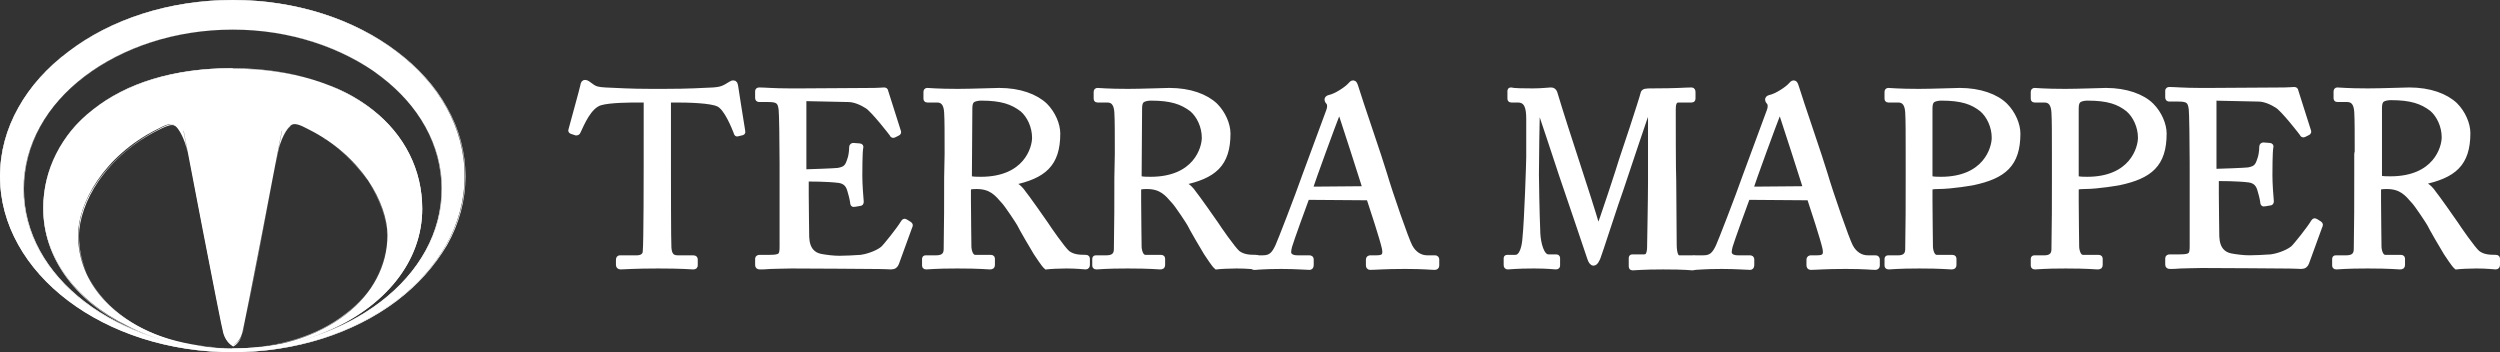 <?xml version="1.0" encoding="utf-8"?>
<!-- Generator: Adobe Illustrator 20.1.0, SVG Export Plug-In . SVG Version: 6.00 Build 0)  -->
<svg version="1.1" id="Layer_1" xmlns="http://www.w3.org/2000/svg" xmlns:xlink="http://www.w3.org/1999/xlink" x="0px" y="0px"
	 viewBox="0 0 531.7 74.9" style="enable-background:new 0 0 531.7 74.9;" xml:space="preserve">
<rect x="0" y="0" width="531.7" height="74.9" fill="#333333" stroke="none"/>
<style type="text/css">
	.st0{fill:#FFFFFF;stroke:#FFFFFF;stroke-miterlimit:10;}
	.st1{fill:#FFFFFF;}
</style>
<g>
	<g>
		<path class="st0" d="M137.3,21.3H136c-1.7,0-6.3,0-8.3,0.6c-2.4,0.7-3.9,4.4-4.7,6.1c-0.1,0.3-0.3,0.3-0.5,0.3l-0.9-0.3
			c-0.2-0.1-0.3-0.1-0.2-0.4c0.5-1.9,2.4-8.7,2.5-9.3c0.1-0.7,0.3-0.8,0.5-0.8c0.3,0,0.4,0.1,0.6,0.2l0.7,0.5c0.9,0.7,1.5,0.8,3,0.9
			c2.8,0.1,5,0.3,9.9,0.3h2.5c5.7,0,8-0.2,10.6-0.3c1.2-0.1,1.8-0.2,2.7-0.7l1-0.6c0.3-0.2,0.4-0.2,0.6-0.2c0.3,0,0.4,0.2,0.5,0.8
			c0.1,0.6,1.1,7.2,1.5,9.5c0.1,0.3-0.1,0.4-0.3,0.4l-0.8,0.2c-0.2,0.1-0.3,0-0.4-0.4c-0.4-1-2-5.1-3.7-5.9
			c-1.6-0.8-6.5-0.9-9.1-0.9h-1.5v15c0,0.7,0,15.5,0.1,16.4c0.1,1.3,0.5,2.1,1.8,2.1h3.3c0.5,0,0.5,0.2,0.5,0.5v1.1
			c0,0.3-0.1,0.4-0.5,0.4c-0.5,0-2.2-0.2-7.4-0.2c-5.1,0-7.3,0.2-8,0.2c-0.4,0-0.5-0.2-0.5-0.5v-1c0-0.4,0.1-0.5,0.4-0.5h3.6
			c1.1,0,1.7-0.6,1.7-1.3c0.2-1.5,0.2-17.7,0.2-18.7V21.3H137.3z"/>
		<path class="st0" d="M171.6,36.5c0.4,0,6.1-0.2,6.7-0.3c1.5-0.3,1.9-0.7,2.4-2.3c0.2-0.5,0.4-1.6,0.4-2.6c0-0.3,0.2-0.4,0.4-0.4
			l1.3,0.1c0.3,0,0.4,0.2,0.3,0.4c-0.2,0.9-0.2,5.2-0.2,6c0,1.8,0.2,4.4,0.3,5.5c0,0.3-0.1,0.4-0.3,0.4l-1.2,0.2
			c-0.3,0.1-0.4-0.1-0.4-0.5c-0.1-0.7-0.4-1.9-0.6-2.5c-0.3-1.1-0.9-1.9-2.3-2.1c-2.5-0.3-6.1-0.3-6.9-0.3v3.3c0,2.8,0.1,7.9,0.1,9
			c0.1,2.7,1.4,3.8,3,4.1c1.1,0.2,2.6,0.4,3.9,0.4c0.9,0,3.5-0.1,4.6-0.2c0.9-0.1,3.2-0.7,4.6-1.8c0.6-0.5,3.6-4.3,4.3-5.5
			c0.2-0.3,0.3-0.5,0.6-0.3l0.8,0.5c0.3,0.2,0.3,0.3,0.1,0.7l-2.8,7.7c-0.2,0.5-0.5,0.8-1.2,0.8c-0.3,0-1.4-0.1-4.6-0.1
			c-3.2,0-8.3-0.1-16.5-0.1c-1.9,0-3.4,0.1-4.5,0.1c-1.1,0.1-1.8,0.1-2.3,0.1c-0.3,0-0.5-0.1-0.5-0.4V55c0-0.2,0.2-0.3,0.5-0.3h2.1
			c2.4,0,2.6-0.4,2.6-2.3V34.8c0-4.4-0.1-10.9-0.2-11.5c-0.2-1.7-0.7-2.1-2.7-2.1h-1.9c-0.3,0-0.4-0.1-0.4-0.4v-1.4
			c0-0.2,0.1-0.3,0.4-0.3c1.2,0,3,0.2,6.5,0.2h2.3c5.2,0,10.4-0.1,15.6-0.1c0.8,0,1.8-0.1,2.1-0.1s0.4,0.1,0.4,0.3l2.7,8.5
			c0.1,0.2,0.1,0.4-0.2,0.5l-0.8,0.4c-0.2,0.1-0.4-0.1-0.4-0.2c-0.1-0.2-4-5.2-5.3-6c-1.1-0.7-2.6-1.4-4-1.4L171,21v15.5H171.6z"/>
		<path class="st0" d="M201.4,32.7c0-3.9,0-7.3-0.1-8.8c-0.1-1.7-0.7-2.6-2-2.6h-2.1c-0.3,0-0.3-0.2-0.3-0.4v-1.3
			c0-0.3,0.1-0.4,0.3-0.4c0.5,0,2.1,0.2,6.5,0.2c2.9,0,7.8-0.2,8.8-0.2c4.4,0,7.8,1.3,9.8,3.2c1.7,1.7,2.7,4.1,2.7,6
			c0,6.6-3,9.1-9.7,10.5V39c1.3,0.5,2,1.4,2.4,2c0.6,0.7,4.4,6.1,4.8,6.7c0.3,0.5,3.6,5.3,4.6,6.1c1.1,0.8,2.3,0.9,3.8,0.9
			c0.4,0,0.4,0.2,0.4,0.4v1.2c0,0.3-0.1,0.5-0.4,0.5c-0.4,0-1.8-0.2-4.1-0.2c-1.5,0-3.5,0.1-4.3,0.2c-0.6-0.5-1.7-2.3-2.2-3
			c-0.4-0.6-3.3-5.6-3.5-6.1c-0.2-0.4-2.7-4.2-3.4-4.9c-1.4-1.6-2.6-3.1-5.7-3.1c-0.5,0-1,0-1.7,0.2v2.9c0,3.1,0.1,9,0.1,9.8
			c0.1,1.1,0.5,2.1,1.3,2.1h3.3c0.4,0,0.4,0.2,0.4,0.4v1.2c0,0.4-0.1,0.5-0.6,0.5c-0.6,0-1.9-0.2-6.9-0.2c-4.8,0-6,0.2-6.6,0.2
			c-0.4,0-0.4-0.2-0.4-0.4v-1.2c0-0.3,0-0.4,0.3-0.4h2.2c1.2,0,2.1-0.4,2.1-1.8c0.1-5.2,0.1-10.2,0.1-15.2L201.4,32.7L201.4,32.7z
			 M206.2,37.9c0.8,0.2,1.4,0.2,2.4,0.2c9.6,0,11.4-6.6,11.4-8.8c0-2.4-1.1-4.7-2.6-6c-2.1-1.6-4.4-2.4-8.7-2.4
			c-0.6,0-1.3,0.1-1.8,0.4c-0.4,0.3-0.6,0.8-0.6,1.7L206.2,37.9L206.2,37.9z"/>
		<path class="st0" d="M237.6,32.7c0-3.9,0-7.3-0.1-8.8c-0.1-1.7-0.7-2.6-2-2.6h-2.1c-0.3,0-0.3-0.2-0.3-0.4v-1.3
			c0-0.3,0.1-0.4,0.3-0.4c0.5,0,2.1,0.2,6.5,0.2c2.9,0,7.8-0.2,8.8-0.2c4.4,0,7.8,1.3,9.8,3.2c1.7,1.7,2.7,4.1,2.7,6
			c0,6.6-3,9.1-9.7,10.5V39c1.3,0.5,2,1.4,2.4,2c0.6,0.7,4.4,6.1,4.8,6.7c0.3,0.5,3.6,5.3,4.6,6.1c1.1,0.8,2.3,0.9,3.8,0.9
			c0.4,0,0.4,0.2,0.4,0.4v1.2c0,0.3-0.1,0.5-0.4,0.5c-0.4,0-1.8-0.2-4.1-0.2c-1.5,0-3.5,0.1-4.3,0.2c-0.6-0.5-1.7-2.3-2.2-3
			c-0.4-0.6-3.3-5.6-3.5-6.1c-0.2-0.4-2.7-4.2-3.4-4.9c-1.4-1.6-2.6-3.1-5.7-3.1c-0.5,0-1,0-1.7,0.2v2.9c0,3.1,0.1,9,0.1,9.8
			c0.1,1.1,0.5,2.1,1.3,2.1h3.3c0.4,0,0.4,0.2,0.4,0.4v1.2c0,0.4-0.1,0.5-0.6,0.5c-0.6,0-1.9-0.2-6.9-0.2c-4.8,0-6,0.2-6.6,0.2
			c-0.4,0-0.4-0.2-0.4-0.4v-1.2c0-0.3,0-0.4,0.3-0.4h2.2c1.2,0,2.1-0.4,2.1-1.8c0.1-5.2,0.1-10.2,0.1-15.2L237.6,32.7L237.6,32.7z
			 M242.3,37.9c0.8,0.2,1.4,0.2,2.4,0.2c9.6,0,11.4-6.6,11.4-8.8c0-2.4-1.1-4.7-2.6-6c-2.1-1.6-4.4-2.4-8.7-2.4
			c-0.6,0-1.3,0.1-1.8,0.4c-0.4,0.3-0.6,0.8-0.6,1.7L242.3,37.9L242.3,37.9z"/>
		<path class="st0" d="M278,42c-0.5,1.3-3.4,9.3-3.7,10.4c-0.1,0.4-0.2,0.9-0.2,1.2c0,0.7,0.6,1.2,1.8,1.2h2.5
			c0.4,0,0.5,0.1,0.5,0.4v1.2c0,0.4-0.2,0.5-0.4,0.5c-0.7,0-2.9-0.2-6-0.2c-3.8,0-5,0.2-5.7,0.2c-0.3,0-0.4-0.1-0.4-0.4v-1.3
			c0-0.3,0.2-0.4,0.4-0.4h1.8c1.6,0,2.3-0.7,3.1-2.4c0.4-0.8,4.2-10.6,5.7-14.9c0.4-1.1,4.6-12.4,5.1-13.8c0.2-0.5,0.4-1.2,0.1-1.8
			c-0.2-0.2-0.4-0.5-0.4-0.7s0.1-0.4,0.5-0.5c1.5-0.3,3.8-1.9,4.4-2.6c0.3-0.3,0.4-0.5,0.7-0.5c0.3,0,0.4,0.3,0.6,0.9
			c1,3.3,5.1,15.1,6.1,18.5c1.2,4.1,4.6,13.9,5.4,15.4c0.9,1.7,2.3,2.4,3.6,2.4h1.7c0.3,0,0.4,0.2,0.4,0.4v1.3
			c0,0.3-0.2,0.4-0.5,0.4c-0.9,0-2.1-0.2-6.3-0.2c-4.4,0-6.2,0.2-7.4,0.2c-0.3,0-0.4-0.2-0.4-0.5v-1.2c0-0.3,0.2-0.4,0.5-0.4h1.3
			c1.5,0,1.9-0.5,1.6-2c-0.4-1.9-2.6-8.6-3.3-10.7L278,42L278,42L278,42z M290.3,40.1c-0.5-1.6-4.7-14.7-5-15.5
			c-0.2-0.4-0.3-0.7-0.4-0.7c-0.2,0-0.4,0.4-0.6,0.8c-0.3,0.7-5.3,14.2-5.6,15.5L290.3,40.1L290.3,40.1z"/>
	</g>
</g>
<path class="st0" d="M471.5,36.4c0.4,0,6.1-0.2,6.7-0.3c1.5-0.3,1.9-0.7,2.4-2.3c0.2-0.5,0.4-1.6,0.4-2.6c0-0.3,0.2-0.4,0.4-0.4
	l1.3,0.1c0.3,0,0.4,0.2,0.3,0.4c-0.2,0.9-0.2,5.2-0.2,6c0,1.8,0.2,4.4,0.3,5.5c0,0.3-0.1,0.4-0.3,0.4l-1.2,0.2
	c-0.3,0.1-0.4-0.1-0.4-0.5c-0.1-0.7-0.4-1.9-0.6-2.5c-0.3-1.1-0.9-1.9-2.3-2.1c-2.5-0.3-6.1-0.3-6.9-0.3v3.3c0,2.8,0.1,7.9,0.1,9
	c0.1,2.7,1.4,3.8,3,4.1c1.1,0.2,2.6,0.4,3.9,0.4c0.9,0,3.5-0.1,4.6-0.2c0.9-0.1,3.2-0.7,4.6-1.8c0.6-0.5,3.6-4.3,4.3-5.5
	c0.2-0.3,0.3-0.5,0.6-0.3l0.8,0.5c0.3,0.2,0.3,0.3,0.1,0.7l-2.8,7.7c-0.2,0.5-0.5,0.8-1.2,0.8c-0.3,0-1.4-0.1-4.6-0.1
	s-8.3-0.1-16.5-0.1c-1.9,0-3.4,0.1-4.5,0.1c-1.1,0.1-1.8,0.1-2.3,0.1c-0.3,0-0.5-0.1-0.5-0.4v-1.4c0-0.2,0.2-0.3,0.5-0.3h2.1
	c2.4,0,2.6-0.4,2.6-2.3V34.7c0-4.4-0.1-10.9-0.2-11.5c-0.2-1.7-0.7-2.1-2.7-2.1h-1.9c-0.3,0-0.4-0.1-0.4-0.4v-1.4
	c0-0.2,0.1-0.3,0.4-0.3c1.2,0,3,0.2,6.5,0.2h2.3c5.2,0,10.4-0.1,15.6-0.1c0.8,0,1.8-0.1,2.1-0.1s0.4,0.1,0.4,0.3l2.7,8.5
	c0.1,0.2,0.1,0.4-0.2,0.5l-0.8,0.4c-0.2,0.1-0.4-0.1-0.4-0.2c-0.1-0.2-4-5.2-5.3-6c-1.1-0.7-2.6-1.4-4-1.4l-9.4-0.2v15.5H471.5z"/>
<path class="st0" d="M501.3,32.6c0-3.9,0-7.3-0.1-8.8c-0.1-1.7-0.7-2.6-2-2.6h-2.1c-0.3,0-0.3-0.2-0.3-0.4v-1.3
	c0-0.3,0.1-0.4,0.3-0.4c0.5,0,2.1,0.2,6.5,0.2c2.9,0,7.8-0.2,8.8-0.2c4.4,0,7.8,1.3,9.8,3.2c1.7,1.7,2.7,4.1,2.7,6
	c0,6.6-3,9.1-9.7,10.5V39c1.3,0.5,2,1.4,2.4,2c0.6,0.7,4.4,6.1,4.8,6.7c0.3,0.5,3.6,5.3,4.6,6.1c1.1,0.8,2.3,0.9,3.8,0.9
	c0.4,0,0.4,0.2,0.4,0.4v1.2c0,0.3-0.1,0.5-0.4,0.5c-0.4,0-1.8-0.2-4.1-0.2c-1.5,0-3.5,0.1-4.3,0.2c-0.6-0.5-1.7-2.3-2.2-3
	c-0.4-0.6-3.3-5.6-3.5-6.1c-0.2-0.4-2.7-4.2-3.4-4.9c-1.4-1.6-2.6-3.1-5.7-3.1c-0.5,0-1,0-1.7,0.2v2.9c0,3.1,0.1,9,0.1,9.8
	c0.1,1.1,0.5,2.1,1.3,2.1h3.3c0.4,0,0.4,0.2,0.4,0.4v1.2c0,0.4-0.1,0.5-0.6,0.5c-0.6,0-1.9-0.2-6.9-0.2c-4.8,0-6,0.2-6.6,0.2
	c-0.4,0-0.4-0.2-0.4-0.4v-1.2c0-0.3,0-0.4,0.3-0.4h2.2c1.2,0,2.1-0.4,2.1-1.8c0.1-5.2,0.1-10.2,0.1-15.2v-5.2
	C501.2,32.6,501.3,32.6,501.3,32.6z M506,37.8c0.8,0.2,1.4,0.2,2.4,0.2c9.6,0,11.4-6.6,11.4-8.8c0-2.4-1.1-4.7-2.6-6
	c-2.1-1.6-4.4-2.4-8.7-2.4c-0.6,0-1.3,0.1-1.8,0.4c-0.4,0.3-0.6,0.8-0.6,1.7v14.9C506.1,37.8,506,37.8,506,37.8z"/>
<path class="st0" d="M405.8,32.7c0-3.9,0-7.3-0.1-8.8c-0.1-1.7-0.7-2.6-2-2.6h-2.1c-0.3,0-0.3-0.2-0.3-0.4v-1.3
	c0-0.3,0.1-0.4,0.3-0.4c0.5,0,2.1,0.2,6.5,0.2c2.9,0,7.8-0.2,8.7-0.2c4.3,0,7.8,1.3,9.7,3.2c1.7,1.7,2.7,4.1,2.7,6
	c0,6.6-3,9.1-9.6,10.5c0,0-4.4,0.8-7.4,0.8c-0.5,0-1,0-1.7,0.2v2.9c0,3.1,0.1,9,0.1,9.8c0.1,1.1,0.5,2.1,1.3,2.1h3.3
	c0.4,0,0.4,0.2,0.4,0.4v1.2c0,0.4-0.1,0.5-0.6,0.5c-0.6,0-1.9-0.2-6.8-0.2c-4.7,0-5.9,0.2-6.5,0.2c-0.4,0-0.4-0.2-0.4-0.4v-1.2
	c0-0.3,0-0.4,0.3-0.4h2.1c1.1,0,2-0.4,2-1.8c0.1-5.2,0.1-10.2,0.1-15.2V32.7z M410.5,37.9c0.8,0.2,1.4,0.2,2.3,0.2
	c9.5,0,11.3-6.6,11.3-8.8c0-2.4-1.1-4.7-2.6-6c-2-1.6-4.3-2.4-8.6-2.4c-0.6,0-1.3,0.1-1.8,0.4c-0.4,0.3-0.6,0.8-0.6,1.7L410.5,37.9
	L410.5,37.9z"/>
<path class="st0" d="M436.9,32.7c0-3.9,0-7.3-0.1-8.8c-0.1-1.7-0.7-2.6-2-2.6h-2.1c-0.3,0-0.3-0.2-0.3-0.4v-1.3
	c0-0.3,0.1-0.4,0.3-0.4c0.5,0,2.1,0.2,6.5,0.2c2.9,0,7.8-0.2,8.7-0.2c4.3,0,7.8,1.3,9.7,3.2c1.7,1.7,2.7,4.1,2.7,6
	c0,6.6-3,9.1-9.6,10.5c0,0-4.4,0.8-7.4,0.8c-0.5,0-1,0-1.7,0.2v2.9c0,3.1,0.1,9,0.1,9.8c0.1,1.1,0.5,2.1,1.3,2.1h3.3
	c0.4,0,0.4,0.2,0.4,0.4v1.2c0,0.4-0.1,0.5-0.6,0.5c-0.6,0-1.9-0.2-6.8-0.2c-4.7,0-5.9,0.2-6.5,0.2c-0.4,0-0.4-0.2-0.4-0.4v-1.2
	c0-0.3,0-0.4,0.3-0.4h2.1c1.1,0,2-0.4,2-1.8c0.1-5.2,0.1-10.2,0.1-15.2V32.7z M441.6,37.9c0.8,0.2,1.4,0.2,2.3,0.2
	c9.5,0,11.3-6.6,11.3-8.8c0-2.4-1.1-4.7-2.6-6c-2-1.6-4.3-2.4-8.6-2.4c-0.6,0-1.3,0.1-1.8,0.4c-0.4,0.3-0.6,0.8-0.6,1.7L441.6,37.9
	L441.6,37.9z"/>
<path class="st0" d="M371.7,42c-0.5,1.3-3.4,9.3-3.7,10.4c-0.1,0.4-0.2,0.9-0.2,1.2c0,0.7,0.6,1.2,1.8,1.2h2.5
	c0.4,0,0.5,0.1,0.5,0.4v1.2c0,0.4-0.2,0.5-0.4,0.5c-0.7,0-2.9-0.2-6-0.2c-3.8,0-5,0.2-5.7,0.2c-0.3,0-0.4-0.1-0.4-0.4v-1.3
	c0-0.3,0.2-0.4,0.4-0.4h1.8c1.6,0,2.3-0.7,3.1-2.4c0.4-0.8,4.2-10.6,5.7-14.9c0.4-1.1,4.6-12.4,5.1-13.8c0.2-0.5,0.4-1.2,0.1-1.8
	c-0.2-0.2-0.4-0.5-0.4-0.7s0.1-0.4,0.5-0.5c1.5-0.3,3.8-1.9,4.4-2.6c0.3-0.3,0.4-0.5,0.7-0.5c0.3,0,0.4,0.3,0.6,0.9
	c1,3.3,5.1,15.1,6.1,18.5c1.2,4.1,4.6,13.9,5.4,15.4c0.9,1.7,2.3,2.4,3.6,2.4h1.7c0.3,0,0.4,0.2,0.4,0.4v1.3c0,0.3-0.2,0.4-0.5,0.4
	c-0.9,0-2.1-0.2-6.3-0.2c-4.4,0-6.2,0.2-7.4,0.2c-0.3,0-0.4-0.2-0.4-0.5v-1.2c0-0.3,0.2-0.4,0.5-0.4h1.3c1.5,0,1.9-0.5,1.6-2
	c-0.4-1.9-2.6-8.6-3.3-10.7L371.7,42L371.7,42L371.7,42z M384,40.1c-0.5-1.6-4.7-14.7-5-15.5c-0.2-0.4-0.3-0.7-0.4-0.7
	c-0.2,0-0.4,0.4-0.6,0.8c-0.3,0.7-5.3,14.2-5.6,15.5L384,40.1L384,40.1z"/>
<path class="st0" d="M327.1,49.7c0.1,2,0.8,4.9,2.2,4.9h1.7c0.3,0,0.3,0.2,0.3,0.4v1.4c0,0.2,0,0.4-0.4,0.4c-0.5,0-1.6-0.2-4.7-0.2
	c-3.6,0-5.1,0.2-5.5,0.2c-0.3,0-0.4-0.1-0.4-0.5V55c0-0.2,0-0.3,0.3-0.3h1.7c1.4,0,1.9-2.4,2-4.1c0.4-3.8,0.8-16.2,0.8-17.2v-8.1
	c0-2.4-0.4-4-2.3-4h-1.4c-0.3,0-0.3-0.2-0.3-0.4v-1.5c0-0.2,0-0.3,0.3-0.3c0.4,0-0.4,0.2,4.6,0.2c2,0,3.3-0.2,3.8-0.2
	c0.4,0,0.8,0.1,1,0.9c2.7,9,6.8,20.8,9.1,28.7c0.5-1,4.7-13.8,4.9-14.6c0.2-0.5,4.4-13.2,4.6-14.2c0.1-0.6,0.7-0.6,1.9-0.6
	c5.6,0,7-0.2,8.5-0.2c0.2,0,0.3,0.2,0.3,0.5v1.2c0,0.3,0,0.5-0.3,0.5H357c-1,0-1.1,1-1.1,2.1c0,0.8,0,13.8,0.1,14.9
	c0,1.1,0.1,12.6,0.1,13.6c0,2,0.4,2.9,1,2.9h3c0.3,0,0.3,0.2,0.3,0.4v1.3c0,0.3,0,0.5-0.4,0.5c-0.5,0-1.3-0.2-6.3-0.2
	c-4.3,0-6,0.2-6.5,0.2c-0.3,0-0.3-0.2-0.3-0.5V55c0-0.3,0-0.4,0.3-0.4h2.4c0.7,0,1.1-0.3,1.2-1.8c0-0.6,0.2-10.3,0.2-14v-16h-0.3
	c-0.4,0.9-5.2,15.3-5.9,17.4c-0.9,2.4-4.7,14.2-4.9,14.6c-0.2,0.4-0.5,1.2-1,1.2c-0.3,0-0.6-0.4-0.8-1c-0.1-0.4-5.7-16.8-6-17.7
	c-0.8-2.4-4.7-14.3-5-14.9c-0.2,0.7-0.3,14.1-0.3,14.7C326.8,37.9,326.9,45.1,327.1,49.7z"/>
<g>
	<path class="st1" d="M49.5,0C22.2,0,0,16.8,0,37.5s22.1,37.4,49.4,37.4s49.4-16.8,49.4-37.4C98.9,16.8,76.7,0,49.5,0z M49.5,74.2
		C24.9,74.2,5,59,5,40.2S24.9,6.3,49.5,6.3S94,21.5,94,40.2S74,74.2,49.5,74.2z"/>
	<g>
		<path class="st1" d="M49.5,74.9c-13.2,0-25.6-3.9-35-11C10,60.5,6.4,56.5,3.9,52C1.3,47.4,0,42.5,0,37.5c0-5.1,1.3-10,3.9-14.6
			C6.4,18.4,10,14.4,14.5,11c9.3-7.1,21.8-11,35-11s25.6,3.9,35,11c4.5,3.4,8.1,7.4,10.6,11.9c2.6,4.6,3.9,9.5,3.9,14.6
			s-1.3,10-3.9,14.6C92.5,56.5,89,60.5,84.4,64C75.1,71,62.7,74.9,49.5,74.9z M49.5,0.1C36.3,0.1,23.9,4,14.5,11
			C10,14.5,6.5,18.5,4,22.9c-2.6,4.6-3.9,9.5-3.9,14.5S1.4,47.3,4,51.9c2.5,4.5,6,8.4,10.6,11.9c9.3,7.1,21.7,11,34.9,11
			s25.6-3.9,34.9-11c4.5-3.4,8.1-7.4,10.6-11.9c2.6-4.6,3.9-9.5,3.9-14.5s-1.3-9.9-3.9-14.5c-2.5-4.4-6-8.4-10.6-11.9
			C75,4,62.6,0.1,49.5,0.1z M49.5,74.2c-11.9,0-23.1-3.5-31.5-9.9s-13-15-13-24s4.6-17.6,13-24s19.6-10,31.5-10s23.1,3.5,31.5,10
			c8.4,6.4,13,15,13,24s-4.6,17.6-13,24C72.5,70.7,61.3,74.2,49.5,74.2z M49.5,6.3c-11.9,0-23,3.5-31.4,9.9s-13,14.9-13,24
			s4.6,17.6,13,24c8.4,6.4,19.6,9.9,31.4,9.9c11.9,0,23-3.5,31.4-9.9s13-14.9,13-24s-4.6-17.6-13-24C72.5,9.9,61.3,6.3,49.5,6.3z"/>
	</g>
	<g>
		<path class="st1" d="M89.8,44.4c0-16.5-14.9-29.8-40.3-29.8v-0.1c-25.4,0-40.3,13.4-40.3,29.8c0,10.4,6.9,19.6,17.9,25
			c10.6,5.6,22.4,4.9,22.4,4.9c-0.9,0-1.7,0-2.6-0.1c0.2,0,0.4,0,0.6,0c-2-0.1-4-0.3-5.8-0.6c2.5,0.3,5.1,0.5,7.8,0.5
			c-4.8,0-9.4-0.7-13.5-1.9C24.3,68.6,16.6,60.2,16.6,50c0-6.7,5.4-16.8,16.8-22.5c1.7-0.9,3-1.5,3.8-0.8c0.9,0.7,2.1,2.9,2.7,5.7
			c0,0-0.5-2.6-0.9-4.7c0.1,0.2,0.1,0.3,0.1,0.3s7.8,40.8,8.4,42.9c0.6,2,2,2.6,2,2.6s1.4-0.6,2-2.6c0.6-2.1,8.4-42.9,8.4-42.9
			s0-0.1,0.1-0.3c-0.4,2.1-0.9,4.7-0.9,4.7c0.6-2.8,1.8-5,2.7-5.7c0.8-0.7,2.1-0.1,3.8,0.8C77,33.2,82.4,43.3,82.4,50
			c0,13.2-13,23.5-31,24.2c0.1,0,0.2,0,0.2,0c-0.1,0-0.3,0-0.4,0c-0.6,0-1.2,0-1.8,0c0,0,10,0.6,19.8-3.7
			C81.8,65.4,89.8,55.6,89.8,44.4z M44.5,74c0.5,0,1,0.1,1.5,0.1C45.5,74.1,45,74,44.5,74z M42.5,73.8c0.3,0,0.5,0.1,0.8,0.1
			C43,73.9,42.8,73.8,42.5,73.8z M56.5,73.8c-0.3,0-0.5,0.1-0.8,0.1C56,73.9,56.2,73.8,56.5,73.8z M54.5,74c-0.5,0-1,0.1-1.5,0.1
			C53.5,74.1,54,74,54.5,74z M51.9,74.2c0.1,0,0.1,0,0.2,0c-0.2,0-0.4,0-0.7,0C51.6,74.2,51.7,74.2,51.9,74.2z"/>
		<path class="st1" d="M49.5,74.2c0.7,0,1.3,0,1.9,0C50.8,74.2,50.2,74.2,49.5,74.2z"/>
		<path class="st1" d="M49.5,74.2c-0.7,0-1.3,0-1.9,0C48.2,74.2,48.8,74.2,49.5,74.2z"/>
	</g>
	<g>
		<path class="st1" d="M67.4,28.5c0.5,0.3,1,0.6,1.5,0.9C68.4,29.1,67.9,28.8,67.4,28.5z"/>
		<path class="st1" d="M78.2,38.4c-2.2-3.1-5.1-6.2-8.9-8.7C72.8,32,75.9,35,78.2,38.4z"/>
		<path class="st1" d="M68.9,29.5c0.1,0.1,0.2,0.1,0.4,0.2C69.1,29.6,69,29.5,68.9,29.5z"/>
		<path class="st1" d="M62.5,26.4c-0.2,0-0.5,0.1-0.6,0.3C62,26.5,62.3,26.4,62.5,26.4L62.5,26.4z"/>
		<path class="st1" d="M52.1,68.4c1.3-6.1,4.2-21.2,6-30.8C56.2,47.4,53.3,62.6,52.1,68.4z"/>
		<path class="st1" d="M65.5,27.5c0.7,0.3,1.3,0.7,1.9,1C66.8,28.2,66.2,27.8,65.5,27.5z"/>
		<path class="st1" d="M61.7,26.9c0-0.1,0.1-0.2,0.2-0.2c0,0,0,0-0.1,0c-0.8,0.5-1.7,2.2-2.3,4.1C60.1,29,60.9,27.5,61.7,26.9z"/>
		<path class="st1" d="M62.6,26.4L62.6,26.4c0.7,0,1.7,0.5,2.9,1.1C64.3,26.9,63.3,26.4,62.6,26.4z"/>
		<path class="st1" d="M78.2,38.4L78.2,38.4C78.2,38.4,78.2,38.5,78.2,38.4C78.2,38.5,78.2,38.4,78.2,38.4z"/>
		<path class="st1" d="M19.8,23.3c7.3-5.7,17.6-8.7,29.7-8.7c7.5,0,14.3,1.1,20.1,3.4c-5.8-2.3-12.7-3.5-20.3-3.5
			C37.2,14.5,27,17.5,19.8,23.3c-2.8,2.1-5,4.6-6.6,7.3C14.9,27.9,17.1,25.4,19.8,23.3z"/>
		<path class="st1" d="M78.3,38.5c2.5,3.9,4,8,4,11.4c0,0,0,0,0-0.1C82.3,46.5,80.9,42.4,78.3,38.5z"/>
		<path class="st1" d="M20.9,38.6c3.1-4.5,7.5-8.3,12.7-10.9c1.2-0.6,2.2-1.1,3-1.1c0.3,0,0.6,0.1,0.9,0.3c0.8,0.6,1.6,2.1,2.2,3.9
			c-0.6-1.9-1.5-3.6-2.3-4.1c-0.2-0.2-0.5-0.3-0.8-0.3c-0.8,0-1.8,0.5-2.9,1.1c-8.5,4.3-17,13.3-17,22.5c0,2.9,0.6,5.6,1.8,8.2
			c-1.1-2.5-1.7-5.2-1.7-8C16.8,46.7,18.3,42.4,20.9,38.6z"/>
		<path class="st1" d="M79.2,23.3c-2.8-2.2-6-4-9.6-5.3c3.5,1.4,6.6,3.1,9.3,5.2c6.8,5.4,10.6,12.9,10.6,21.1
			c0,5.5-1.9,10.8-5.5,15.4c-3.6,4.5-8.7,8.2-14.9,10.7c-6,2.6-12,3.4-15.8,3.6c7.8-0.6,14.8-3,20-7c5.8-4.4,9-10.5,9-17l0,0
			c0,6.6-3.2,12.6-9,16.9c-5.8,4.5-13.9,7-22.8,7.2h-0.4h-0.6c-0.1,0-0.1,0-0.2,0.1h-0.1c-0.1,0-0.2,0-0.3,0h-0.4
			c-8.9-0.2-17-2.8-22.8-7.2c-3.3-2.5-5.7-5.5-7.2-8.8c1.5,3.4,4,6.5,7.3,9c5.2,3.9,12.2,6.4,19.9,7c-3.6-0.3-9.2-1-14.8-3.2
			C17.6,66,9.3,55.8,9.3,44.4c0-5,1.3-9.7,3.9-13.8c-2.6,4.1-4,8.8-4,13.8C9.2,55.8,17.4,66,30.8,71c7.4,3,14.7,3.3,17.5,3.3
			c0.7,0,1.2,0,1.2,0s0.4,0,1.2,0c3,0,10.8-0.4,18.5-3.7c6.2-2.5,11.4-6.3,15-10.8c3.7-4.6,5.6-9.9,5.6-15.4
			C89.8,36.2,86.1,28.7,79.2,23.3z"/>
		<path class="st1" d="M49.6,73.7c0.2-0.1,1.4-0.7,1.9-2.6l0,0c-0.5,1.7-1.7,2.2-1.9,2.3c-0.2-0.1-1.3-0.7-1.9-2.4v0.1
			C48.2,73,49.5,73.6,49.6,73.7z"/>
		<path class="st1" d="M52.1,68.4c-0.3,1.4-0.5,2.3-0.6,2.6c0-0.1,0.1-0.2,0.1-0.3C51.7,70.6,51.8,69.7,52.1,68.4z"/>
		<path class="st1" d="M47.6,70.8c0,0.1,0.1,0.1,0.1,0.2c-0.5-2.3-5.5-28-7.7-39.2c-0.1-0.3-0.2-0.7-0.3-1c0.1,0.2,0.1,0.5,0.2,0.7
			C42,42.8,47.1,69.1,47.6,70.8z"/>
		<path class="st1" d="M59.5,30.8c-0.1,0.3-0.2,0.7-0.3,1c-0.3,1.5-0.6,3.5-1.1,5.9c0.5-2.5,0.9-4.7,1.2-6.2
			C59.4,31.3,59.4,31,59.5,30.8z"/>
	</g>
</g>
</svg>
